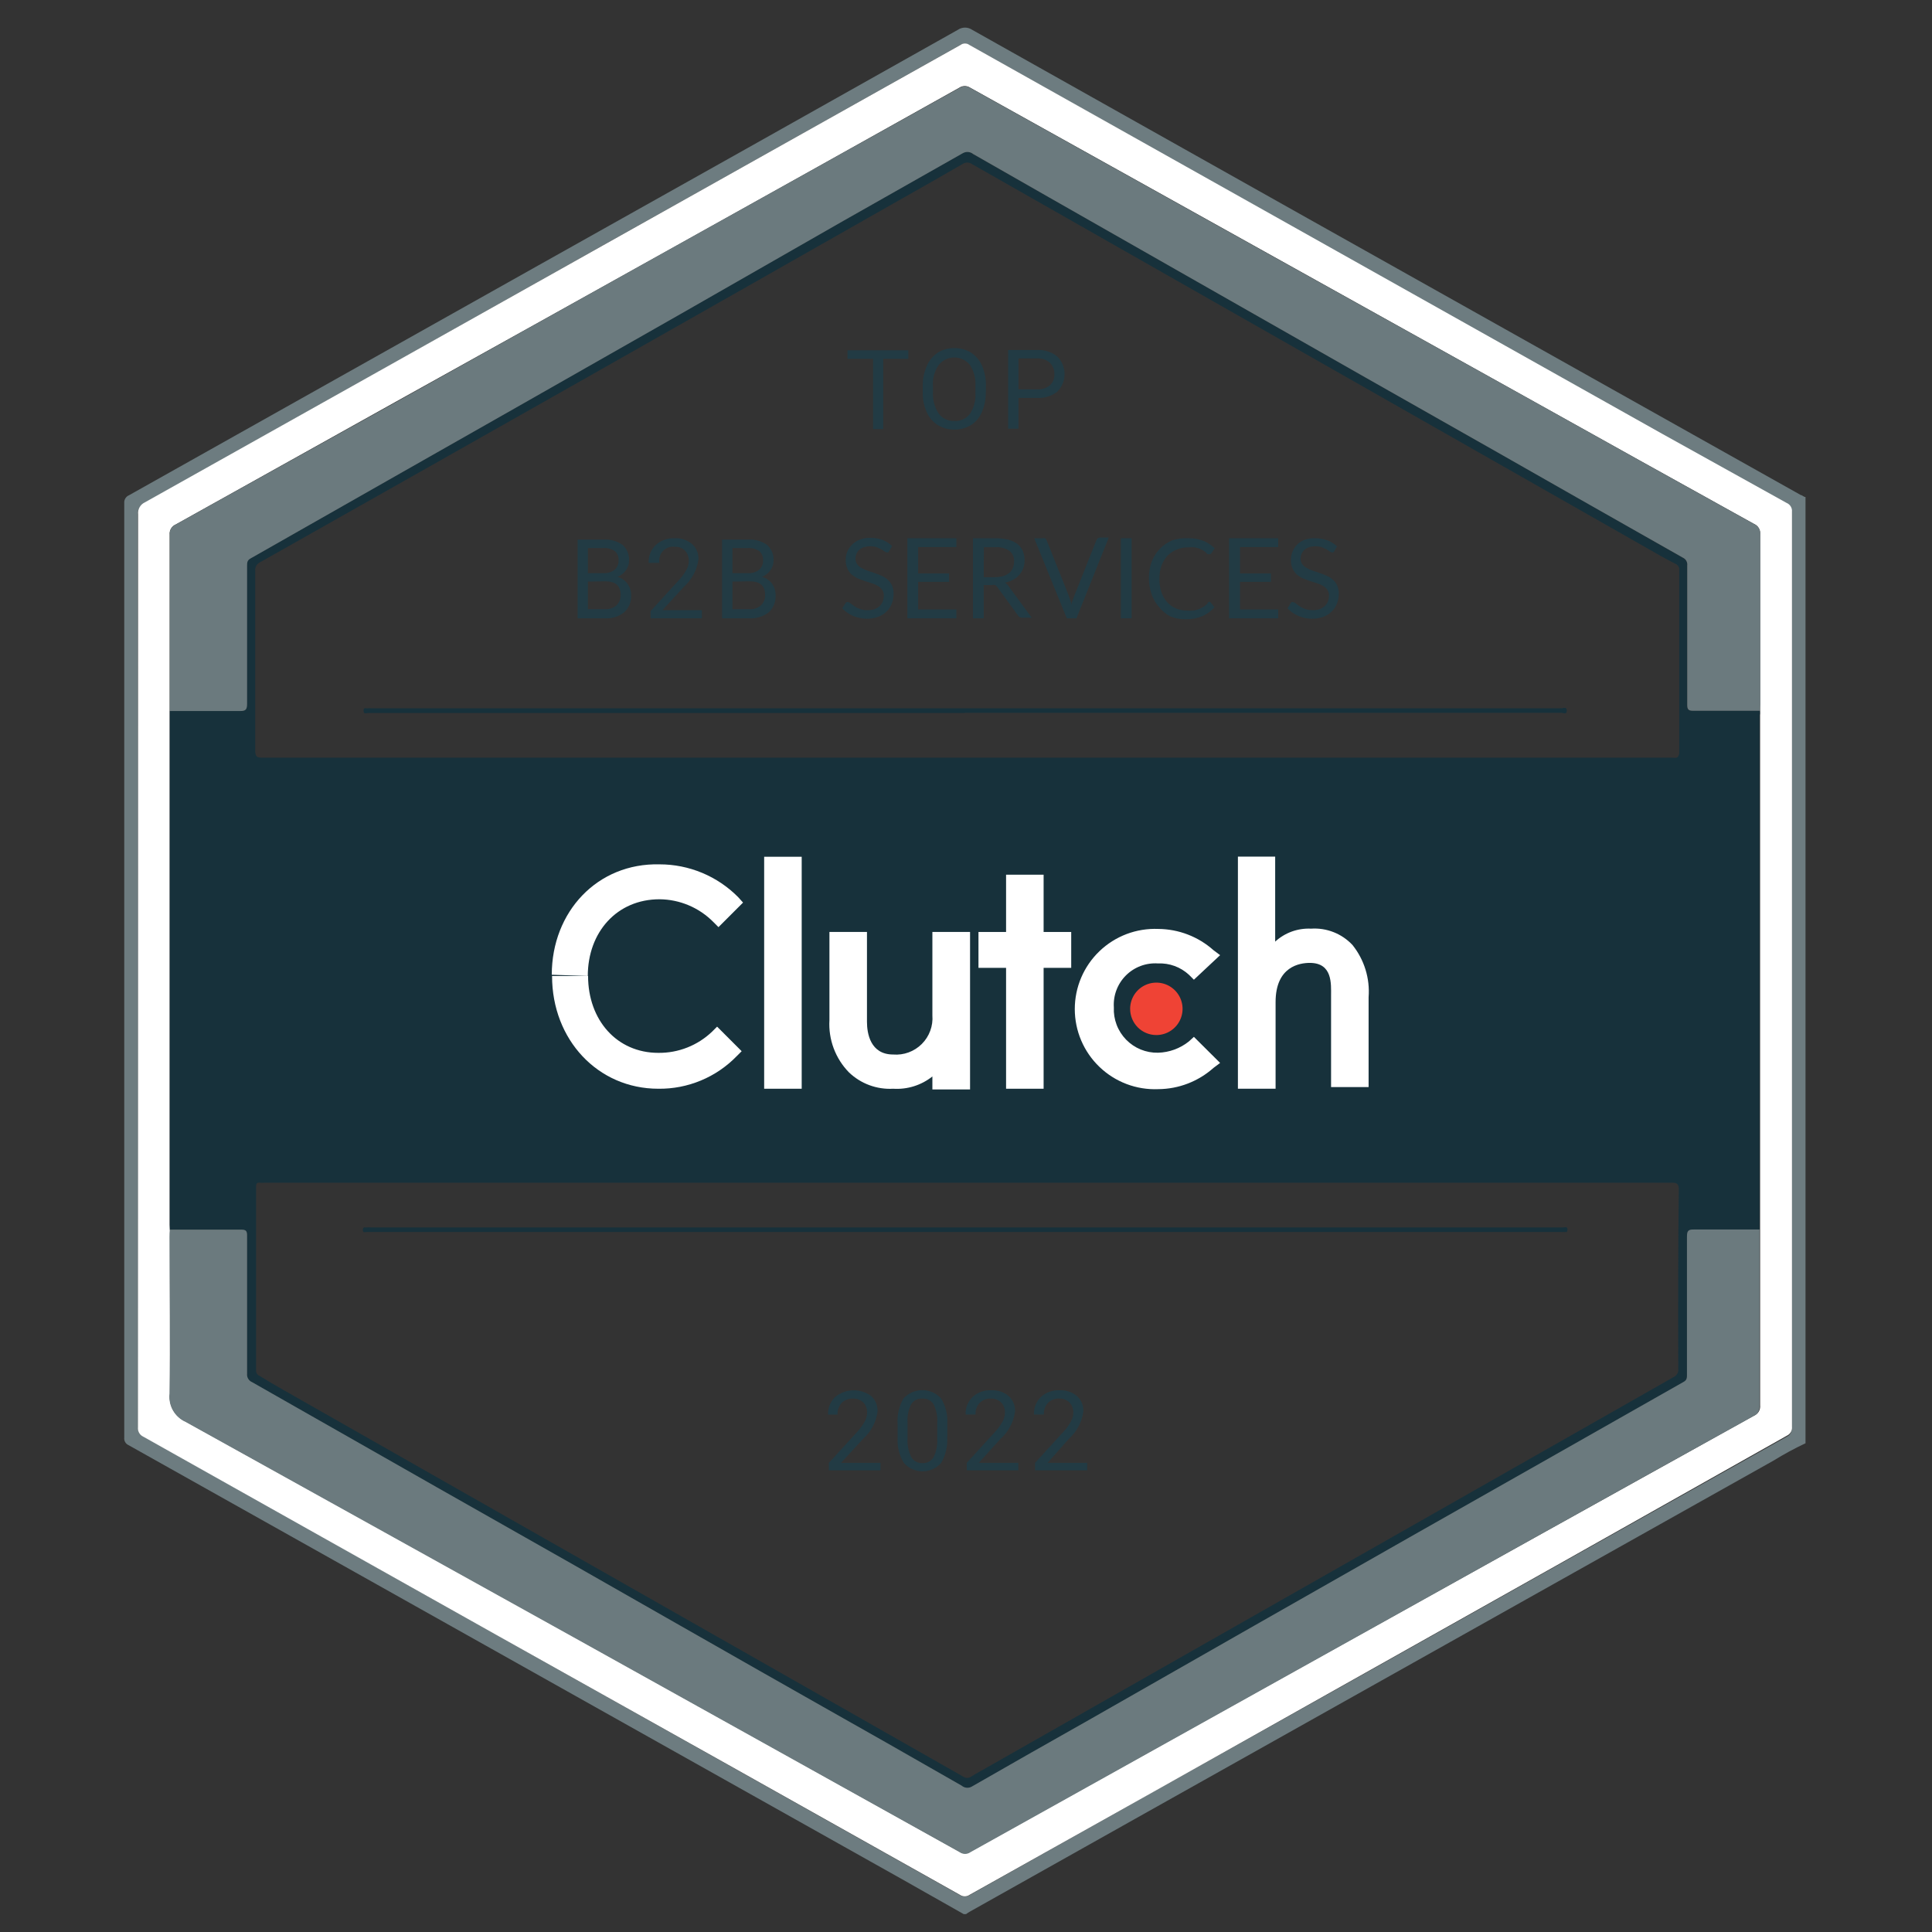 <svg xmlns="http://www.w3.org/2000/svg" width="140" height="140" viewBox="0 0 140 140" fill="none"><rect x="0" y="0" width="140" height="140" fill="#333333" stroke="none"/><path d="M130.834 104.585C130.047 104.954 129.283 105.368 128.544 105.825L82.494 131.665L70.314 138.505C70.207 138.565 70.103 138.632 70.004 138.704H69.834C68.32 137.844 66.807 136.988 65.294 136.135L25.704 113.915L9.324 104.725C9.218 104.68 9.13 104.602 9.072 104.503C9.014 104.404 8.99 104.288 9.004 104.174C9.004 81.608 9.004 59.038 9.004 36.465C8.992 36.343 9.02 36.221 9.083 36.117C9.146 36.013 9.241 35.931 9.354 35.885L39.004 19.235C49.144 13.555 59.277 7.864 69.404 2.164C69.558 2.057 69.741 2 69.929 2C70.116 2 70.299 2.057 70.454 2.164C86.674 11.284 102.904 20.398 119.144 29.505L130.494 35.874C130.604 35.874 130.704 36.025 130.834 36.014V104.585ZM10.004 70.284V103.415C9.987 103.555 10.017 103.696 10.087 103.819C10.157 103.941 10.264 104.038 10.394 104.094C18.94 108.888 27.477 113.685 36.004 118.485C47.197 124.765 58.38 131.045 69.554 137.325C69.659 137.393 69.783 137.43 69.909 137.43C70.035 137.43 70.158 137.393 70.264 137.325C79.177 132.305 88.094 127.305 97.014 122.325L129.484 104.104C129.601 104.05 129.699 103.96 129.762 103.847C129.825 103.733 129.85 103.603 129.834 103.475C129.834 81.374 129.834 59.275 129.834 37.175C129.845 37.039 129.813 36.903 129.743 36.787C129.673 36.67 129.568 36.578 129.444 36.525L120.444 31.524L70.224 3.255C70.13 3.194 70.02 3.162 69.909 3.162C69.797 3.162 69.688 3.194 69.594 3.255C60.674 8.268 51.757 13.268 42.844 18.255C32.064 24.334 21.277 30.398 10.484 36.444C10.317 36.518 10.178 36.644 10.088 36.802C9.998 36.96 9.962 37.144 9.984 37.325C9.997 48.304 10.004 59.291 10.004 70.284Z" fill="#6D7C80"></path><path d="M10.004 70.284V37.284C9.983 37.105 10.018 36.923 10.106 36.765C10.194 36.607 10.33 36.481 10.494 36.404C21.28 30.364 32.067 24.314 42.854 18.254L69.604 3.254C69.697 3.186 69.809 3.149 69.924 3.149C70.039 3.149 70.151 3.186 70.244 3.254C86.984 12.654 103.724 22.051 120.464 31.444L129.464 36.444C129.589 36.495 129.694 36.585 129.764 36.7C129.834 36.815 129.866 36.95 129.854 37.084C129.854 59.184 129.854 81.288 129.854 103.394C129.867 103.523 129.84 103.652 129.778 103.764C129.715 103.877 129.619 103.968 129.504 104.024C118.677 110.131 107.844 116.224 97.004 122.304C88.097 127.318 79.184 132.318 70.264 137.304C70.16 137.377 70.036 137.416 69.909 137.416C69.782 137.416 69.658 137.377 69.554 137.304C58.387 131.031 47.204 124.761 36.004 118.494L10.394 104.114C10.263 104.056 10.154 103.958 10.082 103.834C10.01 103.71 9.979 103.567 9.994 103.424L10.004 70.284ZM12.314 89.104C12.314 89.274 12.314 89.444 12.314 89.614C12.314 93.404 12.314 97.194 12.314 100.984C12.26 101.398 12.341 101.818 12.544 102.181C12.748 102.545 13.063 102.834 13.444 103.004C32.164 113.371 50.857 123.764 69.524 134.184C69.641 134.263 69.778 134.304 69.919 134.304C70.059 134.304 70.197 134.263 70.314 134.184C83.94 126.584 97.58 118.991 111.234 111.404C116.514 108.464 121.804 105.524 127.104 102.584C127.249 102.524 127.37 102.419 127.45 102.283C127.529 102.148 127.562 101.99 127.544 101.834C127.544 97.734 127.544 93.631 127.544 89.524C127.544 89.374 127.544 89.214 127.544 89.054C127.544 88.894 127.544 88.834 127.544 88.714V51.824C127.544 51.714 127.544 51.604 127.544 51.484C127.544 51.364 127.544 51.174 127.544 51.014C127.544 46.914 127.544 42.811 127.544 38.704C127.56 38.55 127.526 38.395 127.447 38.261C127.367 38.128 127.247 38.024 127.104 37.964C121.544 34.884 115.987 31.794 110.434 28.694L70.304 6.354C70.187 6.276 70.049 6.234 69.909 6.234C69.768 6.234 69.631 6.276 69.514 6.354C55.894 13.974 42.257 21.574 28.604 29.154L12.734 38.004C12.591 38.065 12.472 38.17 12.393 38.303C12.314 38.436 12.279 38.59 12.294 38.744C12.294 42.854 12.294 46.954 12.294 51.064C12.294 51.214 12.294 51.374 12.294 51.534C12.294 51.694 12.294 51.754 12.294 51.874V88.764C12.304 88.884 12.304 89.004 12.314 89.104Z" fill="white"></path><path d="M127.524 51.504C125.904 51.504 124.284 51.504 122.654 51.504C122.324 51.504 122.254 51.394 122.254 51.064C122.254 47.704 122.254 44.334 122.254 40.974C122.268 40.859 122.244 40.742 122.187 40.641C122.129 40.541 122.04 40.461 121.934 40.414L108.504 32.774C105.174 30.884 101.834 29.004 98.504 27.104L85.204 19.534L76.004 14.294L70.504 11.164C70.401 11.076 70.273 11.023 70.138 11.012C70.004 11.002 69.869 11.034 69.754 11.104L61.104 16.004L49.314 22.744L37.424 29.514L29.234 34.164L18.134 40.474C17.904 40.604 17.894 40.774 17.894 40.994C17.894 44.324 17.894 47.664 17.894 50.994C17.894 51.404 17.814 51.524 17.404 51.524C15.704 51.524 14.004 51.524 12.304 51.524C12.304 51.644 12.304 51.754 12.304 51.864V88.784C12.304 88.904 12.304 89.014 12.304 89.124H17.504C17.834 89.124 17.904 89.234 17.904 89.554C17.904 92.904 17.904 96.254 17.904 99.554C17.889 99.683 17.916 99.812 17.981 99.924C18.046 100.036 18.145 100.124 18.264 100.174L31.674 107.804L41.674 113.474C46.114 115.994 50.544 118.534 54.974 121.054C58.044 122.804 61.124 124.534 64.204 126.284L69.684 129.414C69.786 129.502 69.914 129.555 70.049 129.566C70.184 129.577 70.318 129.545 70.434 129.474C73.314 127.828 76.197 126.188 79.084 124.554L90.864 117.834L102.764 111.064L110.954 106.424L122.004 100.154C122.244 100.014 122.244 99.844 122.244 99.634C122.244 96.301 122.244 92.968 122.244 89.634C122.244 89.234 122.324 89.104 122.734 89.114C124.324 89.114 125.924 89.114 127.504 89.114C127.504 88.994 127.504 88.884 127.504 88.764V51.844C127.544 51.724 127.534 51.614 127.524 51.504ZM121.614 99.194C121.629 99.315 121.605 99.437 121.546 99.544C121.486 99.65 121.394 99.734 121.284 99.784L71.564 128.054C71.174 128.284 70.764 128.494 70.384 128.734C70.297 128.799 70.192 128.834 70.084 128.834C69.975 128.834 69.87 128.799 69.784 128.734C66.45 126.834 63.117 124.938 59.784 123.044L20.504 100.704C19.934 100.384 19.374 100.044 18.814 99.704C18.732 99.673 18.663 99.616 18.616 99.542C18.57 99.468 18.548 99.382 18.554 99.294V86.004C18.554 85.764 18.624 85.674 18.854 85.704C18.95 85.714 19.047 85.714 19.144 85.704H121.144C121.544 85.704 121.654 85.794 121.654 86.224C121.594 90.534 121.604 94.864 121.614 99.194ZM121.204 54.904H19.004C18.614 54.904 18.494 54.824 18.494 54.384C18.494 50.064 18.494 45.731 18.494 41.384C18.478 41.251 18.505 41.115 18.572 40.998C18.638 40.882 18.741 40.789 18.864 40.734C34.29 32.028 49.717 23.288 65.144 14.514C66.684 13.644 68.224 12.774 69.754 11.884C69.852 11.816 69.969 11.78 70.089 11.78C70.208 11.78 70.325 11.816 70.424 11.884L119.424 39.764C120.064 40.134 120.714 40.504 121.424 40.864C121.509 40.902 121.58 40.966 121.627 41.047C121.674 41.128 121.694 41.221 121.684 41.314C121.684 45.734 121.684 50.151 121.684 54.564C121.624 55.004 121.434 54.904 121.204 54.904Z" fill="#17313B"></path><path d="M127.524 51.504C125.914 51.504 124.294 51.504 122.674 51.504C122.334 51.504 122.264 51.384 122.264 51.064C122.264 47.704 122.264 44.334 122.264 40.974C122.278 40.86 122.256 40.744 122.201 40.644C122.145 40.543 122.058 40.462 121.954 40.414C117.467 37.874 112.984 35.328 108.504 32.774L98.504 27.104L85.204 19.534L76.004 14.294L70.524 11.164C70.419 11.077 70.289 11.024 70.153 11.014C70.017 11.003 69.881 11.035 69.764 11.104L61.114 16.004L49.334 22.744L37.434 29.514L29.244 34.164L18.144 40.474C17.914 40.604 17.904 40.774 17.904 40.994C17.904 44.324 17.904 47.664 17.904 50.994C17.904 51.404 17.814 51.524 17.414 51.524C15.714 51.524 14.014 51.524 12.304 51.524C12.304 51.374 12.304 51.204 12.304 51.054C12.304 46.954 12.304 42.854 12.304 38.744C12.286 38.59 12.319 38.434 12.399 38.3C12.478 38.166 12.599 38.062 12.744 38.004L28.614 29.184C42.247 21.564 55.884 13.961 69.524 6.374C69.641 6.299 69.779 6.258 69.919 6.258C70.059 6.258 70.196 6.299 70.314 6.374C83.687 13.828 97.064 21.271 110.444 28.704C115.99 31.804 121.544 34.894 127.104 37.974C127.247 38.035 127.367 38.139 127.448 38.272C127.529 38.404 127.566 38.559 127.554 38.714C127.554 42.824 127.554 46.924 127.554 51.034C127.534 51.184 127.524 51.334 127.524 51.504Z" fill="#6B7A7E"></path><path d="M12.314 89.104C14.044 89.104 15.774 89.104 17.504 89.104C17.834 89.104 17.904 89.214 17.904 89.534C17.904 92.868 17.904 96.201 17.904 99.534C17.889 99.663 17.916 99.792 17.981 99.904C18.046 100.016 18.145 100.103 18.264 100.154L31.674 107.784L41.674 113.454C46.104 115.974 50.534 118.514 54.974 121.034C58.044 122.784 61.134 124.524 64.204 126.264L69.684 129.394C69.786 129.482 69.914 129.535 70.049 129.546C70.184 129.557 70.318 129.525 70.434 129.454C73.314 127.801 76.197 126.161 79.084 124.534L90.864 117.814L102.764 111.044L110.954 106.404L122.004 100.134C122.244 100.004 122.244 99.834 122.244 99.614C122.244 96.274 122.244 92.944 122.244 89.614C122.244 89.214 122.324 89.084 122.734 89.094C124.324 89.094 125.924 89.094 127.504 89.094C127.504 89.244 127.504 89.404 127.504 89.554C127.504 93.664 127.504 97.764 127.504 101.874C127.518 102.028 127.483 102.183 127.404 102.316C127.325 102.449 127.206 102.553 127.064 102.614C121.77 105.548 116.48 108.488 111.194 111.434L70.324 134.214C70.21 134.297 70.074 134.342 69.934 134.342C69.793 134.342 69.657 134.297 69.544 134.214C50.877 123.814 32.184 113.424 13.464 103.044C13.076 102.873 12.753 102.583 12.541 102.217C12.329 101.85 12.239 101.425 12.284 101.004C12.354 97.214 12.284 93.424 12.284 89.634C12.282 89.457 12.292 89.28 12.314 89.104V89.104Z" fill="#6B7A7E"></path><path d="M70.004 88.945H113.294C113.404 88.945 113.594 88.855 113.584 89.115C113.574 89.374 113.404 89.254 113.284 89.275C113.204 89.284 113.123 89.284 113.044 89.275H26.824C26.744 89.279 26.663 89.279 26.584 89.275C26.464 89.275 26.284 89.365 26.294 89.115C26.304 88.865 26.474 88.965 26.584 88.945C26.68 88.934 26.777 88.934 26.874 88.945H70.004Z" fill="#17313B"></path><path d="M69.914 51.664H26.914C26.834 51.674 26.753 51.674 26.674 51.664C26.554 51.664 26.344 51.785 26.344 51.495C26.344 51.205 26.554 51.364 26.674 51.325C26.74 51.319 26.807 51.319 26.874 51.325H113.004C113.057 51.319 113.11 51.319 113.164 51.325C113.284 51.325 113.534 51.184 113.534 51.495C113.534 51.804 113.284 51.654 113.164 51.654H69.914V51.664Z" fill="#17313B"></path><path d="M55.374 62.084H58.094V78.894H55.374V62.084Z" fill="white"></path><path d="M67.564 73.574C67.594 73.955 67.541 74.338 67.409 74.696C67.277 75.054 67.069 75.379 66.799 75.649C66.529 75.919 66.203 76.128 65.845 76.26C65.487 76.392 65.104 76.445 64.724 76.414C63.064 76.414 62.824 74.874 62.824 74.044V67.534H60.104V73.924C60.063 74.62 60.169 75.317 60.413 75.969C60.658 76.622 61.036 77.217 61.524 77.714C61.948 78.119 62.451 78.433 63.001 78.636C63.552 78.839 64.138 78.927 64.724 78.894C65.748 78.96 66.76 78.643 67.564 78.004V78.944H70.294V67.534H67.564V73.574Z" fill="white"></path><path d="M75.624 63.384H72.904V67.534H70.904V70.134H72.904V78.894H75.624V70.134H77.624V67.534H75.624V63.384Z" fill="white"></path><path d="M86.154 75.464C85.516 75.975 84.73 76.263 83.914 76.284C83.484 76.293 83.058 76.213 82.66 76.051C82.263 75.888 81.903 75.645 81.603 75.338C81.303 75.03 81.069 74.665 80.916 74.263C80.763 73.862 80.694 73.433 80.714 73.004C80.686 72.577 80.749 72.149 80.9 71.749C81.051 71.348 81.286 70.985 81.589 70.683C81.892 70.38 82.257 70.147 82.657 69.997C83.058 69.847 83.487 69.785 83.914 69.814C84.323 69.796 84.731 69.859 85.116 70C85.5 70.141 85.853 70.356 86.154 70.634L86.514 70.994L88.414 69.214L87.934 68.854C86.832 67.873 85.41 67.325 83.934 67.314C83.151 67.282 82.37 67.408 81.637 67.685C80.905 67.962 80.236 68.385 79.671 68.927C79.105 69.469 78.656 70.12 78.348 70.84C78.041 71.561 77.883 72.336 77.883 73.119C77.883 73.903 78.041 74.678 78.348 75.398C78.656 76.119 79.105 76.77 79.671 77.312C80.236 77.854 80.905 78.277 81.637 78.554C82.37 78.831 83.151 78.957 83.934 78.924C85.41 78.914 86.832 78.366 87.934 77.384L88.414 77.024L86.514 75.134L86.154 75.464Z" fill="white"></path><path d="M98.004 68.475C97.622 68.068 97.155 67.751 96.636 67.547C96.118 67.343 95.56 67.256 95.004 67.294C94.53 67.271 94.056 67.342 93.609 67.503C93.163 67.665 92.753 67.913 92.404 68.234V62.075H89.704V78.894H92.434V72.615C92.434 70.014 94.204 69.775 94.914 69.775C96.574 69.775 96.454 71.314 96.454 72.144V78.775H99.174V72.264C99.279 70.898 98.861 69.543 98.004 68.475V68.475Z" fill="white"></path><path d="M83.794 75.004C84.169 75.004 84.537 74.893 84.849 74.684C85.162 74.475 85.405 74.179 85.549 73.831C85.693 73.484 85.731 73.102 85.657 72.734C85.584 72.365 85.403 72.027 85.137 71.761C84.871 71.495 84.533 71.314 84.164 71.241C83.796 71.168 83.414 71.205 83.067 71.349C82.719 71.493 82.423 71.736 82.214 72.049C82.005 72.361 81.894 72.729 81.894 73.104C81.894 73.608 82.094 74.091 82.45 74.448C82.806 74.804 83.29 75.004 83.794 75.004Z" fill="#EF4335"></path><path d="M40.004 70.724C40.004 75.344 43.324 78.894 47.704 78.894C48.761 78.908 49.81 78.705 50.787 78.299C51.763 77.894 52.647 77.293 53.384 76.534L53.744 76.174L51.964 74.394L51.604 74.754C50.555 75.758 49.155 76.311 47.704 76.294C44.704 76.294 42.614 73.924 42.614 70.724" fill="white"></path><path d="M42.594 70.724C42.594 67.534 44.714 65.164 47.794 65.164C48.523 65.17 49.243 65.32 49.914 65.605C50.585 65.889 51.193 66.304 51.704 66.824L52.064 67.184L53.844 65.404L53.484 65.004C52.739 64.253 51.853 63.656 50.876 63.249C49.899 62.843 48.852 62.633 47.794 62.634C43.294 62.524 39.984 66.064 39.984 70.634" fill="white"></path><path d="M65.824 26.004H64.004V31.094H63.264V26.004H61.414V25.384H65.824V26.004Z" fill="#223B44"></path><path d="M71.434 28.394C71.446 28.895 71.351 29.393 71.154 29.854C70.993 30.244 70.717 30.575 70.364 30.804C69.999 31.02 69.583 31.134 69.159 31.134C68.735 31.134 68.319 31.02 67.954 30.804C67.6 30.577 67.321 30.25 67.154 29.864C66.954 29.418 66.855 28.933 66.864 28.444V28.004C66.854 27.507 66.95 27.013 67.144 26.554C67.309 26.148 67.591 25.8 67.954 25.554C68.311 25.333 68.724 25.218 69.144 25.224C69.573 25.215 69.997 25.33 70.364 25.554C70.718 25.785 70.996 26.116 71.164 26.504C71.365 26.978 71.46 27.49 71.444 28.004V28.374L71.434 28.394ZM70.684 28.004C70.721 27.455 70.581 26.908 70.284 26.444C70.148 26.275 69.976 26.139 69.78 26.045C69.585 25.952 69.371 25.903 69.154 25.903C68.937 25.903 68.723 25.952 68.527 26.045C68.332 26.139 68.16 26.275 68.024 26.444C67.709 26.901 67.561 27.452 67.604 28.004V28.424C67.578 28.96 67.718 29.491 68.004 29.944C68.131 30.124 68.301 30.269 68.498 30.367C68.695 30.465 68.914 30.512 69.134 30.504C69.35 30.522 69.568 30.486 69.767 30.398C69.966 30.311 70.14 30.176 70.274 30.004C70.573 29.556 70.717 29.022 70.684 28.484V28.004Z" fill="#223B44"></path><path d="M73.804 28.824V31.064H73.054V25.364H75.154C75.682 25.334 76.202 25.502 76.614 25.834C76.781 26.002 76.915 26.2 77.005 26.419C77.096 26.638 77.143 26.872 77.143 27.109C77.143 27.346 77.096 27.581 77.005 27.8C76.915 28.018 76.781 28.217 76.614 28.384C76.188 28.71 75.659 28.87 75.124 28.834H73.804V28.824ZM73.804 28.214H75.154C75.486 28.236 75.814 28.133 76.074 27.924C76.188 27.822 76.277 27.695 76.334 27.553C76.391 27.41 76.415 27.257 76.404 27.104C76.41 26.952 76.383 26.8 76.326 26.659C76.27 26.518 76.183 26.39 76.074 26.284C75.832 26.07 75.516 25.959 75.194 25.974H73.804V28.214Z" fill="#223B44"></path><path d="M63.804 106.545H60.064V106.005L62.064 103.815C62.296 103.57 62.498 103.298 62.664 103.005C62.772 102.808 62.831 102.589 62.834 102.365C62.84 102.231 62.819 102.098 62.773 101.972C62.726 101.847 62.655 101.732 62.564 101.634C62.468 101.539 62.354 101.465 62.228 101.415C62.103 101.365 61.969 101.341 61.834 101.344C61.68 101.336 61.526 101.359 61.382 101.413C61.237 101.466 61.105 101.548 60.994 101.655C60.889 101.769 60.809 101.903 60.758 102.049C60.706 102.195 60.684 102.35 60.694 102.505H60.004C59.994 102.269 60.035 102.034 60.123 101.815C60.211 101.596 60.344 101.398 60.514 101.235C60.879 100.931 61.336 100.759 61.812 100.746C62.287 100.733 62.752 100.881 63.134 101.165C63.286 101.307 63.406 101.481 63.485 101.675C63.565 101.868 63.602 102.076 63.594 102.285C63.488 103.058 63.108 103.767 62.524 104.285L60.944 106.005H63.804V106.545Z" fill="#223B44"></path><path d="M68.634 104.114C68.683 104.773 68.533 105.432 68.204 106.004C68.035 106.197 67.826 106.352 67.593 106.458C67.359 106.565 67.105 106.619 66.849 106.619C66.592 106.619 66.338 106.565 66.105 106.458C65.871 106.352 65.663 106.197 65.494 106.004C65.165 105.464 65.008 104.836 65.044 104.204V103.204C64.996 102.552 65.145 101.9 65.474 101.334C65.646 101.145 65.856 100.994 66.09 100.89C66.325 100.787 66.578 100.734 66.834 100.734C67.09 100.734 67.343 100.787 67.577 100.89C67.811 100.994 68.021 101.145 68.194 101.334C68.526 101.881 68.683 102.516 68.644 103.154V104.094L68.634 104.114ZM67.914 103.114C67.949 102.649 67.859 102.183 67.654 101.764C67.568 101.626 67.447 101.514 67.302 101.44C67.158 101.366 66.996 101.333 66.834 101.344C66.673 101.334 66.513 101.367 66.37 101.441C66.227 101.515 66.108 101.627 66.024 101.764C65.825 102.164 65.736 102.609 65.764 103.054V104.214C65.733 104.687 65.826 105.159 66.034 105.584C66.116 105.725 66.234 105.84 66.377 105.917C66.52 105.995 66.681 106.032 66.844 106.024C67.003 106.033 67.161 105.999 67.302 105.925C67.443 105.851 67.561 105.74 67.644 105.604C67.847 105.202 67.94 104.754 67.914 104.304V103.114Z" fill="#223B44"></path><path d="M73.794 106.544H70.054V106.004L72.054 103.814C72.286 103.57 72.488 103.298 72.654 103.004C72.762 102.808 72.821 102.588 72.824 102.364C72.83 102.231 72.809 102.097 72.763 101.972C72.716 101.847 72.645 101.732 72.554 101.634C72.459 101.54 72.347 101.466 72.223 101.417C72.099 101.367 71.967 101.342 71.834 101.344C71.68 101.334 71.525 101.357 71.381 101.41C71.236 101.463 71.104 101.547 70.994 101.654C70.888 101.767 70.806 101.901 70.754 102.048C70.703 102.194 70.682 102.35 70.694 102.504H69.974C69.963 102.269 70.002 102.035 70.088 101.816C70.174 101.597 70.306 101.399 70.474 101.234C70.656 101.066 70.87 100.935 71.104 100.851C71.338 100.767 71.586 100.731 71.834 100.744C72.292 100.72 72.742 100.87 73.094 101.164C73.248 101.306 73.369 101.48 73.448 101.673C73.528 101.867 73.564 102.075 73.554 102.284C73.448 103.058 73.068 103.767 72.484 104.284L70.924 106.004H73.794V106.544Z" fill="#223B44"></path><path d="M78.784 106.544H75.004V106.004L77.004 103.814C77.24 103.573 77.441 103.3 77.604 103.004C77.717 102.81 77.775 102.589 77.774 102.364C77.78 102.231 77.759 102.097 77.713 101.972C77.666 101.847 77.595 101.732 77.504 101.634C77.409 101.54 77.297 101.466 77.173 101.417C77.049 101.367 76.917 101.342 76.784 101.344C76.63 101.334 76.475 101.357 76.331 101.41C76.186 101.463 76.054 101.547 75.944 101.654C75.838 101.768 75.756 101.902 75.704 102.048C75.653 102.194 75.632 102.35 75.644 102.504H74.924C74.913 102.269 74.952 102.035 75.038 101.816C75.124 101.597 75.256 101.399 75.424 101.234C75.606 101.066 75.82 100.936 76.054 100.852C76.288 100.768 76.536 100.731 76.784 100.744C77.242 100.72 77.692 100.87 78.044 101.164C78.198 101.306 78.319 101.48 78.398 101.673C78.478 101.867 78.514 102.075 78.504 102.284C78.398 103.058 78.018 103.767 77.434 104.284L75.914 106.004H78.784V106.544Z" fill="#223B44"></path><path d="M41.854 44.804V39.104H43.714C44.21 39.065 44.705 39.199 45.114 39.484C45.273 39.626 45.398 39.803 45.48 40C45.561 40.198 45.597 40.411 45.584 40.624C45.586 40.877 45.505 41.123 45.354 41.324C45.2 41.539 44.988 41.705 44.744 41.804C45.034 41.878 45.289 42.051 45.464 42.294C45.649 42.542 45.744 42.845 45.734 43.154C45.744 43.38 45.705 43.606 45.619 43.815C45.532 44.024 45.401 44.212 45.234 44.364C44.84 44.683 44.339 44.84 43.834 44.804H41.854ZM42.604 41.534H43.744C44.027 41.547 44.306 41.462 44.534 41.294C44.628 41.211 44.703 41.108 44.753 40.992C44.803 40.876 44.827 40.751 44.824 40.624C44.835 40.496 44.817 40.367 44.77 40.248C44.723 40.128 44.649 40.021 44.554 39.934C44.305 39.771 44.01 39.694 43.714 39.714H42.604V41.534ZM42.604 42.144V44.144H43.844C44.146 44.161 44.443 44.061 44.674 43.864C44.772 43.768 44.849 43.653 44.901 43.526C44.952 43.398 44.977 43.262 44.974 43.124C44.974 42.434 44.604 42.124 43.854 42.124L42.604 42.144Z" fill="#223B44"></path><path d="M50.884 44.804H47.144V44.285L49.144 42.094C49.38 41.853 49.581 41.581 49.744 41.285C49.857 41.09 49.916 40.869 49.914 40.645C49.923 40.372 49.826 40.107 49.644 39.904C49.55 39.809 49.438 39.735 49.314 39.687C49.19 39.639 49.057 39.617 48.924 39.624C48.767 39.6 48.606 39.613 48.455 39.663C48.304 39.713 48.167 39.798 48.056 39.911C47.944 40.025 47.861 40.163 47.814 40.315C47.767 40.467 47.756 40.628 47.784 40.785H47.004C46.993 40.548 47.032 40.312 47.118 40.091C47.204 39.871 47.335 39.671 47.504 39.505C47.69 39.333 47.909 39.2 48.148 39.114C48.387 39.028 48.64 38.991 48.894 39.005C49.352 38.98 49.802 39.13 50.154 39.425C50.307 39.565 50.427 39.737 50.507 39.928C50.586 40.12 50.623 40.327 50.614 40.535C50.506 41.307 50.127 42.016 49.544 42.535L48.004 44.215H50.864V44.804H50.884Z" fill="#223B44"></path><path d="M52.324 44.804V39.104H54.194C54.687 39.066 55.178 39.2 55.584 39.484C55.743 39.626 55.868 39.803 55.95 40C56.031 40.198 56.067 40.411 56.054 40.624C56.056 40.877 55.975 41.123 55.824 41.324C55.67 41.539 55.458 41.705 55.214 41.804C55.507 41.877 55.765 42.051 55.944 42.294C56.122 42.545 56.213 42.847 56.204 43.154C56.214 43.38 56.175 43.604 56.09 43.813C56.006 44.022 55.877 44.21 55.714 44.364C55.314 44.679 54.812 44.836 54.304 44.804H52.324ZM53.074 41.534H54.214C54.497 41.549 54.776 41.464 55.004 41.294C55.098 41.211 55.173 41.108 55.223 40.992C55.273 40.876 55.297 40.751 55.294 40.624C55.305 40.496 55.287 40.367 55.24 40.248C55.193 40.128 55.119 40.021 55.024 39.934C54.778 39.773 54.487 39.696 54.194 39.714H53.074V41.534ZM53.074 42.144V44.144H54.314C54.616 44.163 54.914 44.063 55.144 43.864C55.242 43.768 55.319 43.653 55.371 43.526C55.422 43.398 55.447 43.262 55.444 43.124C55.444 42.434 55.074 42.124 54.324 42.124L53.074 42.144Z" fill="#223B44"></path><path d="M64.434 39.934C64.415 39.968 64.392 39.998 64.364 40.025C64.328 40.036 64.29 40.036 64.254 40.025C64.194 40.02 64.138 39.995 64.094 39.955L63.864 39.804L63.534 39.654C63.381 39.608 63.223 39.584 63.064 39.584C62.904 39.585 62.746 39.609 62.594 39.654C62.473 39.697 62.361 39.762 62.264 39.844C62.174 39.923 62.105 40.023 62.064 40.135C62.015 40.245 61.991 40.364 61.994 40.484C61.989 40.627 62.031 40.768 62.114 40.885C62.192 40.999 62.299 41.092 62.424 41.154C62.564 41.235 62.711 41.302 62.864 41.355L63.374 41.525C63.547 41.582 63.717 41.649 63.884 41.724C64.045 41.793 64.194 41.887 64.324 42.005C64.454 42.119 64.559 42.258 64.634 42.414C64.719 42.606 64.76 42.815 64.754 43.025C64.756 43.267 64.712 43.508 64.624 43.734C64.544 43.949 64.417 44.144 64.254 44.304C64.081 44.477 63.873 44.61 63.644 44.694C63.381 44.79 63.103 44.838 62.824 44.834C62.48 44.834 62.141 44.766 61.824 44.635C61.527 44.504 61.259 44.318 61.034 44.084L61.264 43.715C61.285 43.683 61.312 43.656 61.344 43.635C61.376 43.624 61.411 43.624 61.444 43.635C61.516 43.641 61.583 43.673 61.634 43.724L61.904 43.925C62.027 44.009 62.162 44.076 62.304 44.124C62.483 44.189 62.673 44.22 62.864 44.215C63.033 44.219 63.202 44.195 63.364 44.145C63.5 44.095 63.625 44.021 63.734 43.925C63.835 43.834 63.914 43.721 63.964 43.594C64.017 43.457 64.044 43.312 64.044 43.164C64.051 43.012 64.009 42.861 63.924 42.734C63.84 42.621 63.735 42.526 63.614 42.455C63.475 42.374 63.327 42.31 63.174 42.264L62.664 42.105L62.154 41.914C61.996 41.839 61.849 41.745 61.714 41.635C61.581 41.511 61.475 41.361 61.404 41.194C61.317 40.993 61.276 40.774 61.284 40.554C61.284 40.352 61.325 40.151 61.404 39.965C61.486 39.773 61.605 39.6 61.754 39.455C61.911 39.302 62.099 39.183 62.304 39.105C62.549 39.011 62.811 38.967 63.074 38.974C63.374 38.971 63.672 39.022 63.954 39.124C64.211 39.224 64.445 39.374 64.644 39.565L64.434 39.934Z" fill="#223B44"></path><path d="M69.304 39.004V39.644H66.534V41.554H68.774V42.164H66.534V44.164H69.304V44.804H65.754V39.004H69.304Z" fill="#223B44"></path><path d="M71.284 42.394V44.804H70.504V39.004H72.134C72.454 39.001 72.773 39.038 73.084 39.114C73.323 39.176 73.547 39.285 73.744 39.434C73.912 39.569 74.042 39.745 74.124 39.944C74.207 40.154 74.248 40.379 74.244 40.604C74.251 40.891 74.178 41.174 74.033 41.421C73.888 41.669 73.677 41.87 73.424 42.004C73.236 42.108 73.034 42.182 72.824 42.224C72.929 42.286 73.018 42.372 73.084 42.474L74.764 44.764H74.074C74.011 44.768 73.949 44.755 73.894 44.724C73.839 44.694 73.794 44.649 73.764 44.594L72.264 42.534C72.222 42.48 72.171 42.433 72.114 42.394C72.035 42.374 71.952 42.374 71.874 42.394H71.284ZM71.284 41.824H72.094C72.3 41.826 72.505 41.799 72.704 41.744C72.86 41.694 73.005 41.616 73.134 41.514C73.251 41.42 73.341 41.296 73.394 41.154C73.455 41.005 73.486 40.846 73.484 40.684C73.494 40.538 73.469 40.391 73.409 40.257C73.35 40.123 73.259 40.005 73.144 39.914C72.849 39.718 72.497 39.627 72.144 39.654H71.294L71.284 41.824Z" fill="#223B44"></path><path d="M74.944 39.004H75.564C75.619 38.987 75.678 38.987 75.734 39.004C75.772 39.043 75.806 39.087 75.834 39.134L77.464 43.204C77.464 43.294 77.534 43.394 77.564 43.504L77.654 43.834C77.654 43.724 77.654 43.614 77.734 43.504C77.759 43.402 77.793 43.302 77.834 43.204L79.454 39.134C79.477 39.09 79.507 39.049 79.544 39.014C79.592 38.975 79.652 38.954 79.714 38.954H80.344L78.004 44.804H77.304L74.944 39.004Z" fill="#223B44"></path><path d="M82.004 44.804H81.224V39.004H82.004V44.804Z" fill="#223B44"></path><path d="M87.614 43.604C87.637 43.603 87.66 43.608 87.681 43.619C87.702 43.629 87.72 43.645 87.734 43.664L88.004 44.004C87.765 44.276 87.472 44.493 87.144 44.644C86.757 44.805 86.342 44.883 85.924 44.874C85.537 44.88 85.153 44.808 84.794 44.664C84.489 44.5 84.22 44.275 84.004 44.004C83.76 43.734 83.572 43.418 83.454 43.074C83.318 42.689 83.25 42.283 83.254 41.874C83.249 41.468 83.32 41.065 83.464 40.684C83.596 40.336 83.801 40.019 84.064 39.754C84.32 39.489 84.63 39.281 84.974 39.144C85.342 39.03 85.728 38.982 86.114 39.004C86.486 38.993 86.857 39.058 87.204 39.194C87.51 39.319 87.788 39.503 88.024 39.734L87.774 40.094L87.714 40.154C87.678 40.166 87.639 40.166 87.604 40.154C87.568 40.165 87.529 40.165 87.494 40.154L87.354 40.004L87.164 39.874L86.914 39.754C86.799 39.716 86.682 39.686 86.564 39.664C86.411 39.647 86.257 39.647 86.104 39.664C85.824 39.659 85.546 39.711 85.286 39.815C85.027 39.92 84.791 40.076 84.594 40.274C84.408 40.486 84.262 40.73 84.164 40.994C84.061 41.297 84.01 41.615 84.014 41.934C84.007 42.274 84.057 42.612 84.164 42.934C84.26 43.194 84.403 43.434 84.584 43.644C84.762 43.839 84.98 43.993 85.224 44.094C85.475 44.196 85.743 44.247 86.014 44.244C86.167 44.255 86.32 44.255 86.474 44.244C86.604 44.228 86.732 44.194 86.854 44.144C86.971 44.107 87.082 44.053 87.184 43.984C87.291 43.917 87.391 43.84 87.484 43.754C87.493 43.721 87.51 43.691 87.532 43.665C87.555 43.639 87.582 43.619 87.614 43.604Z" fill="#223B44"></path><path d="M92.624 39.004V39.644H89.854V41.554H92.094V42.164H89.854V44.164H92.624V44.804H89.064V39.004H92.624Z" fill="#223B44"></path><path d="M96.694 39.934C96.675 39.971 96.648 40.002 96.614 40.024C96.581 40.036 96.546 40.036 96.514 40.024C96.454 40.021 96.397 39.996 96.354 39.954L96.124 39.804L95.794 39.654C95.638 39.607 95.476 39.583 95.314 39.584C95.158 39.586 95.003 39.609 94.854 39.654C94.733 39.697 94.621 39.762 94.524 39.844C94.434 39.925 94.363 40.024 94.314 40.134C94.27 40.246 94.246 40.364 94.244 40.484C94.239 40.627 94.281 40.768 94.364 40.884C94.449 40.997 94.558 41.09 94.684 41.154C94.823 41.237 94.97 41.304 95.124 41.354L95.634 41.524C95.804 41.581 95.971 41.647 96.134 41.724C96.299 41.79 96.452 41.885 96.584 42.004C96.714 42.118 96.819 42.258 96.894 42.414C96.979 42.606 97.02 42.815 97.014 43.024C97.016 43.267 96.972 43.508 96.884 43.734C96.8 43.95 96.67 44.144 96.504 44.304C96.337 44.479 96.131 44.613 95.904 44.694C95.641 44.789 95.363 44.837 95.084 44.834C94.74 44.836 94.4 44.768 94.084 44.634C93.787 44.504 93.519 44.317 93.294 44.084L93.524 43.714C93.541 43.683 93.565 43.656 93.594 43.634C93.63 43.625 93.668 43.625 93.704 43.634C93.775 43.642 93.842 43.674 93.894 43.724C93.979 43.797 94.069 43.864 94.164 43.924C94.287 44.009 94.422 44.076 94.564 44.124C94.743 44.189 94.933 44.219 95.124 44.214C95.293 44.218 95.462 44.195 95.624 44.144C95.757 44.095 95.879 44.02 95.984 43.924C96.088 43.835 96.171 43.722 96.224 43.594C96.277 43.457 96.304 43.311 96.304 43.164C96.311 43.012 96.269 42.861 96.184 42.734C96.098 42.623 95.993 42.529 95.874 42.454C95.735 42.374 95.588 42.31 95.434 42.264L94.924 42.104L94.414 41.914C94.257 41.839 94.109 41.745 93.974 41.634C93.841 41.511 93.735 41.361 93.664 41.194C93.577 40.992 93.536 40.774 93.544 40.554C93.544 40.352 93.585 40.151 93.664 39.964C93.742 39.774 93.858 39.6 94.004 39.454C94.165 39.301 94.356 39.182 94.564 39.104C94.802 39.025 95.053 38.991 95.304 39.004C95.604 39 95.902 39.051 96.184 39.154C96.445 39.251 96.684 39.401 96.884 39.594L96.694 39.934Z" fill="#223B44"></path></svg>